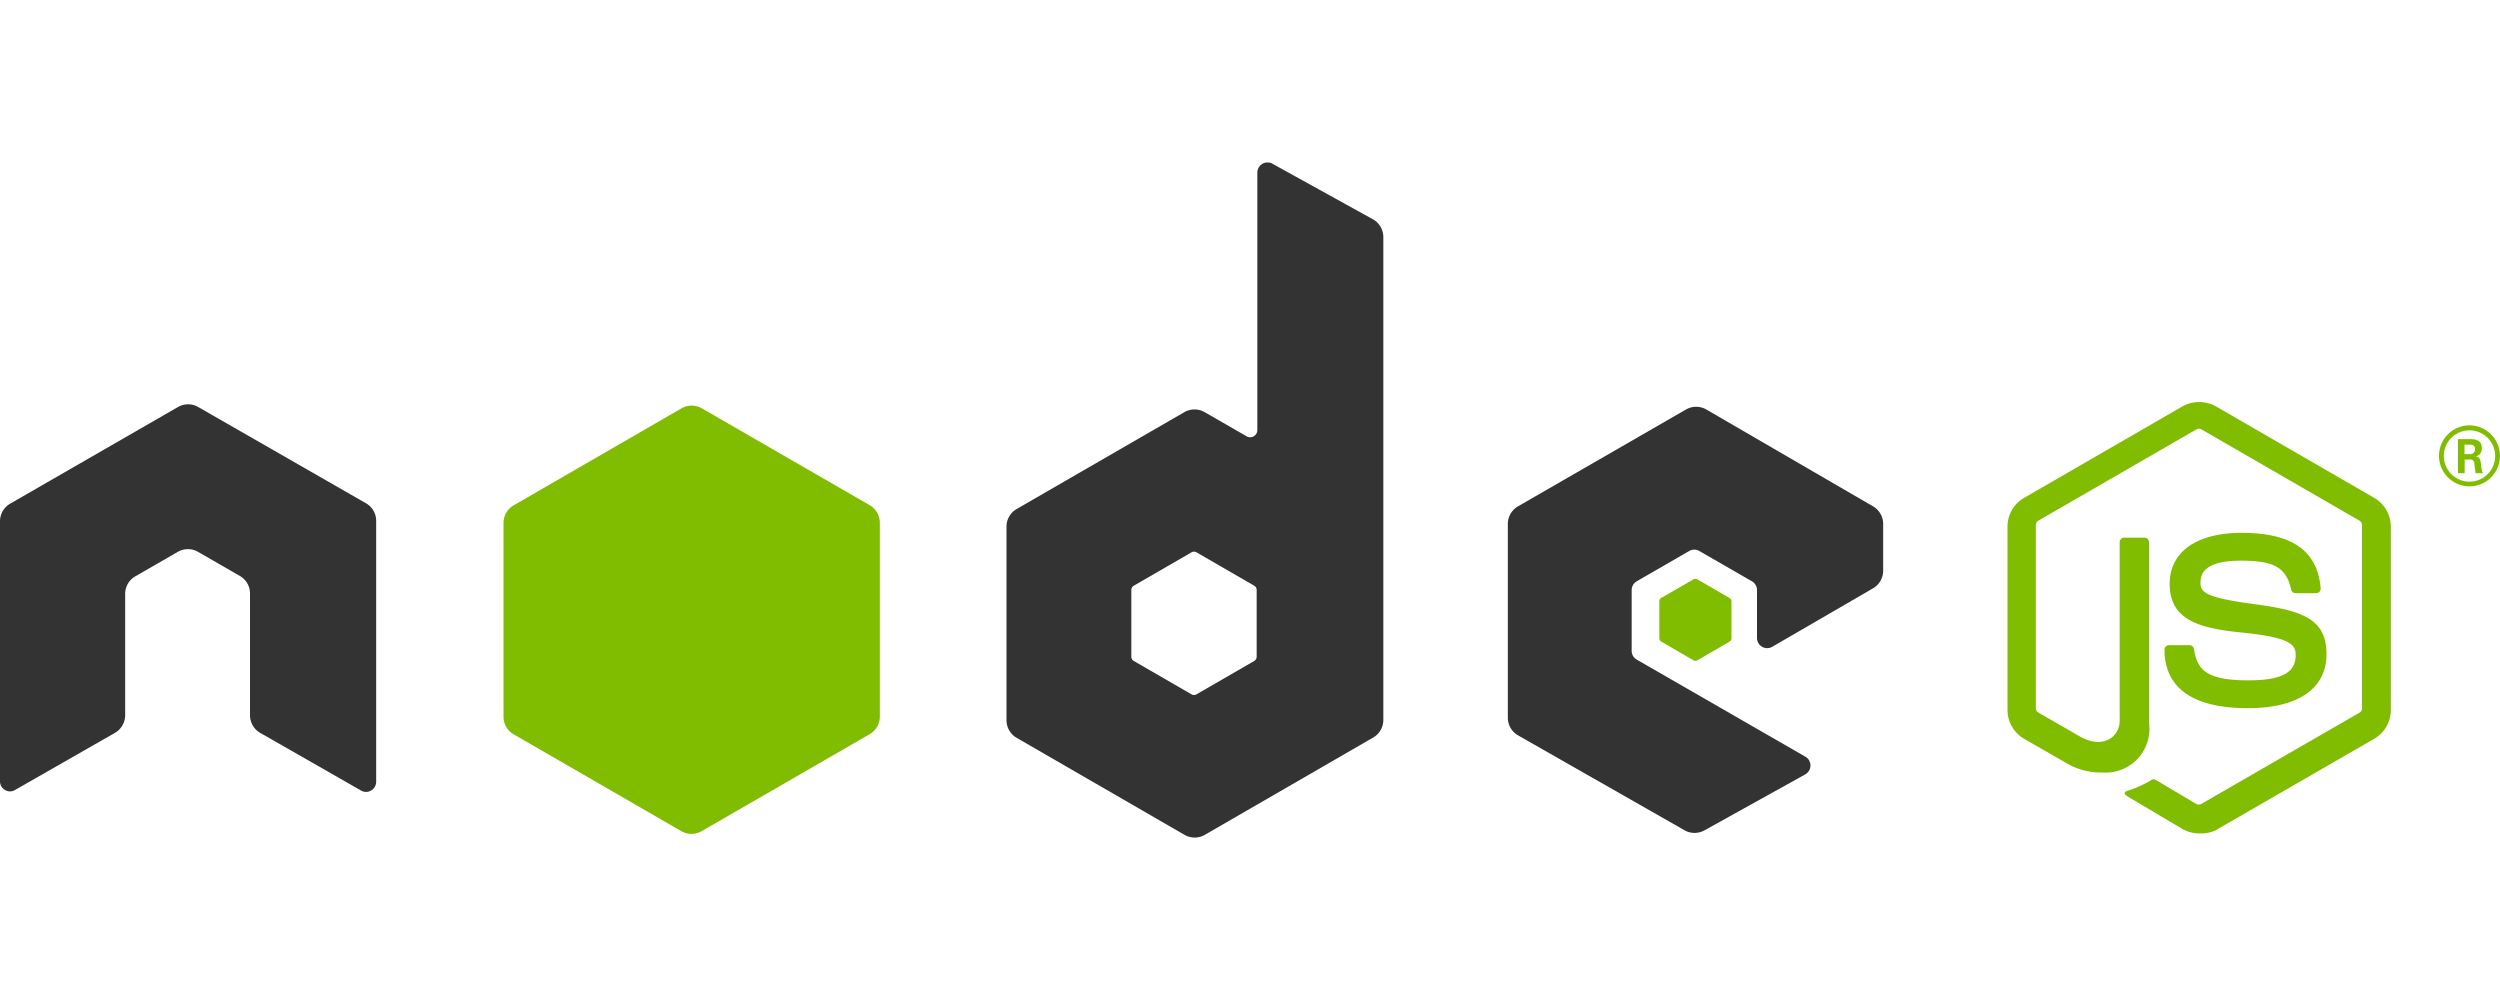 <svg id="Layer_1" data-name="Layer 1" xmlns="http://www.w3.org/2000/svg" viewBox="0 0 150 60">
    <defs>
        <style>.node-1{fill:#333;}.node-1,.node-2{fill-rule:evenodd;}.node-2,.node-3{fill:#80bd01;}</style>
    </defs>
    <title>1</title>
    <path class="node-1"
          d="M22.57,31.27A1.21,1.21,0,0,0,22,30.22L11.89,24.42a1.19,1.19,0,0,0-.55-.16h-.1a1.2,1.2,0,0,0-.56.16L.61,30.22A1.22,1.22,0,0,0,0,31.27l0,15.6a.6.6,0,0,0,.3.53.58.58,0,0,0,.6,0l6-3.43a1.23,1.23,0,0,0,.61-1.06V35.63a1.21,1.21,0,0,1,.61-1.05l2.55-1.47a1.21,1.21,0,0,1,.61-.16,1.19,1.19,0,0,1,.6.16l2.55,1.47A1.21,1.21,0,0,1,15,35.63v7.29A1.23,1.23,0,0,0,15.66,44l6,3.43a.59.59,0,0,0,.61,0,.61.61,0,0,0,.3-.53Z"/>
    <path class="node-1"
          d="M76.34,9.82a.61.61,0,0,0-.9.53V25.81a.43.43,0,0,1-.64.37l-2.52-1.45a1.22,1.22,0,0,0-1.22,0L61,30.54a1.22,1.22,0,0,0-.61,1.05V43.22A1.22,1.22,0,0,0,61,44.27l10.07,5.82a1.22,1.22,0,0,0,1.22,0l10.07-5.82A1.22,1.22,0,0,0,83,43.22v-29a1.22,1.22,0,0,0-.62-1.06ZM75.4,39.4a.3.3,0,0,1-.15.26l-3.46,2a.3.3,0,0,1-.3,0l-3.46-2a.3.3,0,0,1-.15-.26v-4a.3.3,0,0,1,.15-.26l3.46-2a.3.3,0,0,1,.3,0l3.46,2a.3.3,0,0,1,.15.26Z"/>
    <path class="node-1"
          d="M112.38,35.3a1.22,1.22,0,0,0,.61-1.05V31.43a1.22,1.22,0,0,0-.61-1.05l-10-5.81a1.22,1.22,0,0,0-1.22,0L91.08,30.38a1.22,1.22,0,0,0-.61,1.05V43.06a1.22,1.22,0,0,0,.61,1.06l10,5.7a1.22,1.22,0,0,0,1.19,0l6.05-3.36a.61.61,0,0,0,0-1.06L98.21,39.58a.61.61,0,0,1-.31-.53V35.41a.61.61,0,0,1,.3-.53l3.15-1.82a.61.61,0,0,1,.61,0l3.16,1.82a.61.61,0,0,1,.3.53v2.87a.61.61,0,0,0,.91.53Z"/>
    <path class="node-2"
          d="M40.89,24.5a1.22,1.22,0,0,1,1.22,0l10.07,5.81a1.22,1.22,0,0,1,.61,1.05V43a1.22,1.22,0,0,1-.61,1.05L42.1,49.87a1.22,1.22,0,0,1-1.22,0L30.82,44.06A1.22,1.22,0,0,1,30.21,43V31.37a1.22,1.22,0,0,1,.61-1.05Z"/>
    <path class="node-3"
          d="M131.93,50a2,2,0,0,1-1-.27l-3.17-1.88c-.47-.26-.24-.36-.09-.41a6.32,6.32,0,0,0,1.43-.65.24.24,0,0,1,.24,0l2.44,1.45a.31.31,0,0,0,.29,0l9.5-5.48a.3.3,0,0,0,.15-.26v-11a.31.31,0,0,0-.15-.26l-9.49-5.48a.3.3,0,0,0-.29,0l-9.49,5.48a.31.31,0,0,0-.15.26v11a.29.29,0,0,0,.15.25l2.6,1.5c1.41.71,2.28-.13,2.28-1V32.53a.27.27,0,0,1,.28-.27h1.2a.27.27,0,0,1,.28.27V43.35a2.63,2.63,0,0,1-2.81,3,4.06,4.06,0,0,1-2.19-.59l-2.49-1.43a2,2,0,0,1-1-1.73v-11a2,2,0,0,1,1-1.73l9.5-5.49a2.08,2.08,0,0,1,2,0l9.5,5.49a2,2,0,0,1,1,1.73v11a2,2,0,0,1-1,1.73l-9.5,5.48A2,2,0,0,1,131.93,50Z"/>
    <path class="node-3"
          d="M134.87,42.49c-4.16,0-5-1.91-5-3.51a.27.27,0,0,1,.27-.27h1.23a.28.28,0,0,1,.27.23c.19,1.25.74,1.88,3.25,1.88,2,0,2.85-.45,2.85-1.51,0-.61-.24-1.07-3.35-1.37-2.6-.26-4.21-.83-4.21-2.91,0-1.92,1.62-3.06,4.32-3.06,3,0,4.55,1.06,4.74,3.32a.27.27,0,0,1-.27.3h-1.23a.27.27,0,0,1-.27-.21c-.3-1.32-1-1.74-3-1.74-2.18,0-2.44.76-2.44,1.33s.3.89,3.25,1.28,4.31.93,4.31,3S137.88,42.49,134.87,42.49Z"/>
    <path class="node-2"
          d="M101.61,34.76a.23.23,0,0,1,.23,0l1.93,1.12a.23.23,0,0,1,.12.2V38.3a.23.23,0,0,1-.12.2l-1.93,1.12a.23.23,0,0,1-.23,0l-1.93-1.12a.23.23,0,0,1-.12-.2V36.07a.23.23,0,0,1,.12-.2Z"/>
    <path class="node-3"
          d="M150,27.35a1.83,1.83,0,1,1-1.83-1.83A1.84,1.84,0,0,1,150,27.35Zm-3.37,0a1.54,1.54,0,1,0,1.53-1.53A1.54,1.54,0,0,0,146.63,27.34Zm.85-1h.71c.24,0,.72,0,.72.54a.47.47,0,0,1-.39.5c.28,0,.3.2.34.46a2,2,0,0,0,.11.54h-.44c0-.1-.08-.62-.08-.65s-.07-.17-.21-.17h-.36v.82h-.4Zm.39.9h.32a.28.28,0,0,0,.31-.29c0-.28-.19-.28-.3-.28h-.33Z"/>
</svg>